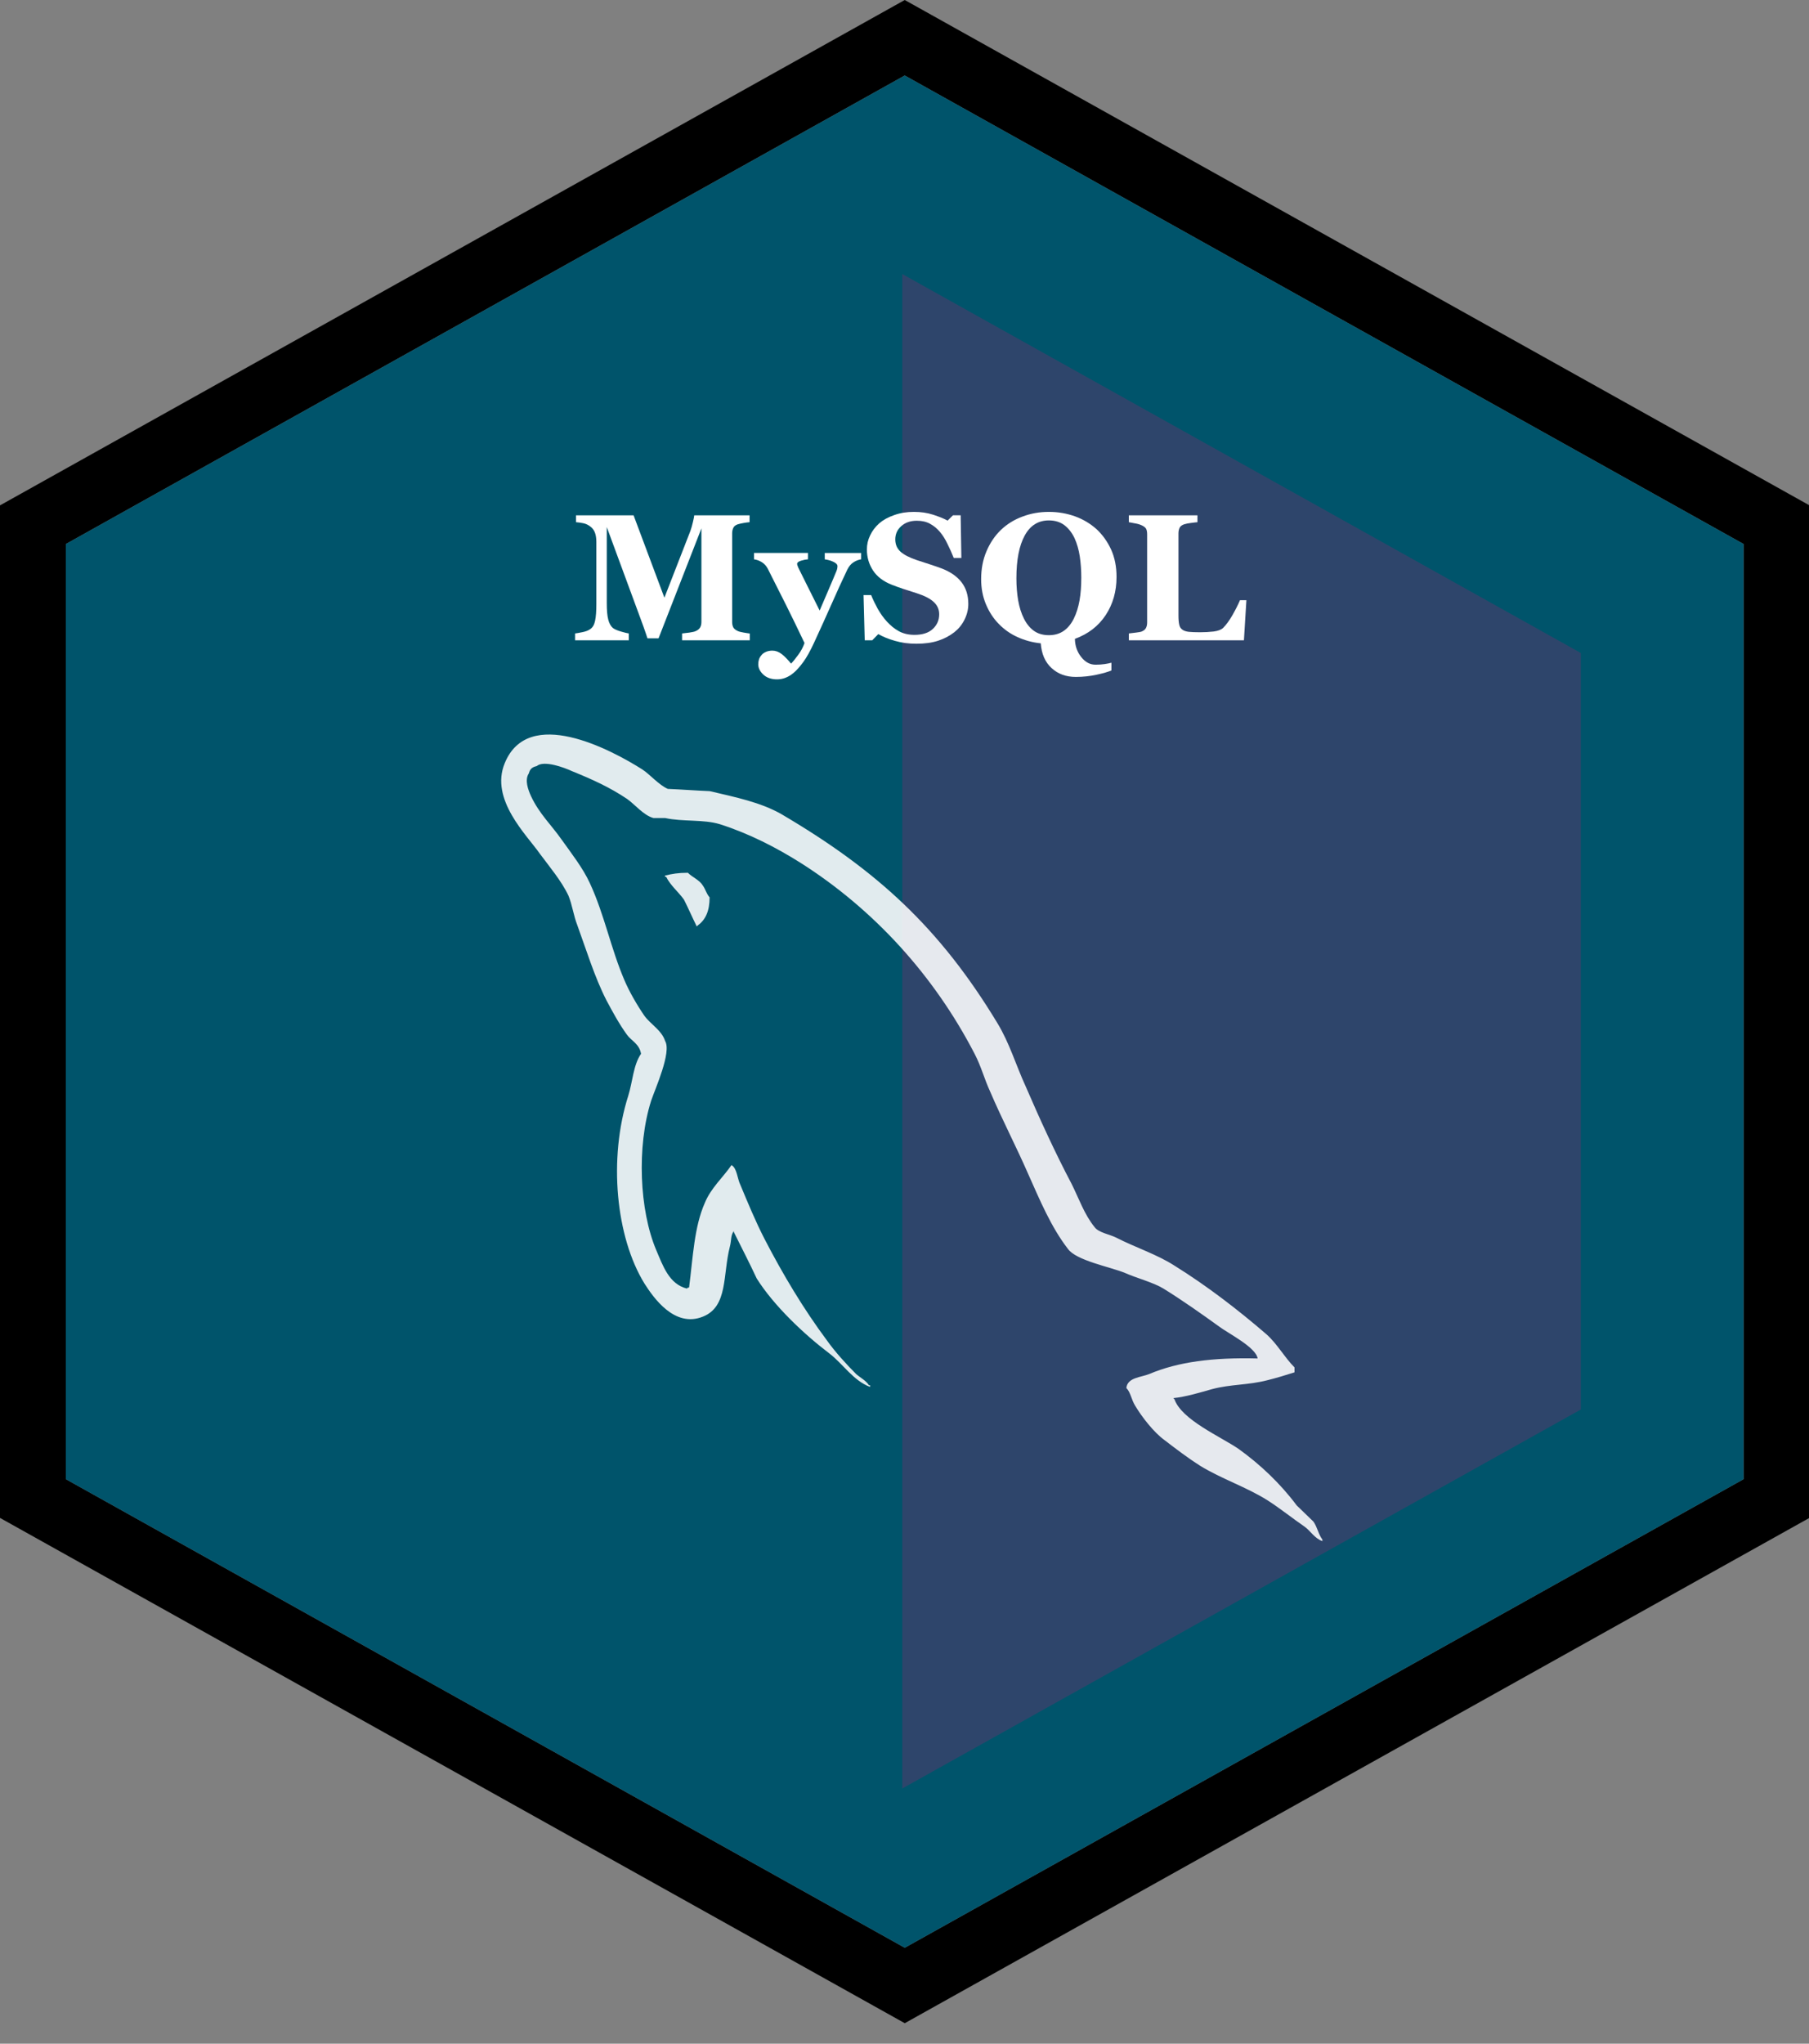 <svg width="62" height="70" xmlns="http://www.w3.org/2000/svg" xmlns:svg="http://www.w3.org/2000/svg">
    <rect width="100%" height="100%" fill="#808080" stroke="none"/>
    <g id="hex_mysql">
        <path
            d="m31.009,69.298l31.006,-17.308l0,-34.681l-31.007,-17.309l-31.008,17.31l0,34.681l31.009,17.307zm-28.752,-50.664l28.751,-16.048l28.75,16.048l0,32.03l-28.749,16.05l-28.752,-16.05l0,-32.03z"
            id="outline_21_" />
        <polygon fill="#00546B" id="background_34_"
            points="59.758,50.664 59.758,18.634 31.008,2.586 2.256,18.634 2.256,50.664 31.009,66.714 " />
        <polygon fill="#2E456B" id="background_33_"
            points="30.923,9.386 54.181,22.367 54.181,48.277 30.923,61.259 " />
        <g id="svg_14">
            <path
                d="m25.699,21.932l-2.322,0l0,-0.235c0.069,-0.007 0.155,-0.017 0.252,-0.03c0.1,-0.017 0.169,-0.029 0.203,-0.046c0.076,-0.03 0.128,-0.072 0.16,-0.123c0.033,-0.053 0.048,-0.119 0.048,-0.2l0,-3.2l-1.469,3.765l-0.381,0c-0.021,-0.066 -0.064,-0.198 -0.135,-0.397c-0.073,-0.196 -0.13,-0.352 -0.174,-0.473l-1.085,-2.941l0,2.605c0,0.248 0.017,0.438 0.051,0.567c0.033,0.128 0.088,0.227 0.159,0.286c0.053,0.041 0.143,0.082 0.272,0.12c0.131,0.037 0.219,0.061 0.273,0.067l0,0.235l-1.842,0l0,-0.235c0.05,-0.007 0.134,-0.019 0.245,-0.043c0.115,-0.021 0.209,-0.057 0.279,-0.108c0.082,-0.056 0.136,-0.151 0.163,-0.285c0.029,-0.133 0.043,-0.325 0.043,-0.572l0,-2.122c0,-0.127 -0.016,-0.234 -0.048,-0.321c-0.033,-0.086 -0.081,-0.151 -0.146,-0.202c-0.081,-0.063 -0.163,-0.104 -0.248,-0.121c-0.084,-0.019 -0.169,-0.029 -0.256,-0.037l0,-0.235l1.974,0l1.056,2.821l0.891,-2.287c0.03,-0.086 0.06,-0.186 0.087,-0.304c0.028,-0.117 0.043,-0.194 0.045,-0.23l1.896,0l0,0.235c-0.063,0.006 -0.132,0.013 -0.201,0.027c-0.071,0.013 -0.14,0.026 -0.202,0.045c-0.079,0.027 -0.132,0.07 -0.156,0.125c-0.026,0.055 -0.038,0.118 -0.038,0.186l0,3.035c0,0.072 0.012,0.132 0.038,0.183c0.024,0.047 0.077,0.091 0.156,0.127c0.041,0.02 0.104,0.036 0.197,0.052c0.092,0.017 0.163,0.026 0.214,0.033l0,0.233l0.001,0z"
                fill="#FFFFFF" id="svg_15" />
            <path
                d="m29.515,19.157c-0.09,0.015 -0.18,0.048 -0.265,0.104c-0.086,0.054 -0.155,0.139 -0.212,0.253c-0.174,0.364 -0.353,0.756 -0.535,1.169c-0.182,0.414 -0.386,0.86 -0.608,1.342c-0.125,0.27 -0.245,0.486 -0.361,0.646c-0.118,0.16 -0.227,0.285 -0.331,0.372c-0.096,0.081 -0.191,0.138 -0.287,0.174c-0.096,0.037 -0.188,0.052 -0.286,0.052c-0.19,0 -0.345,-0.052 -0.462,-0.157c-0.119,-0.108 -0.18,-0.229 -0.18,-0.359c0,-0.058 0.008,-0.111 0.022,-0.157c0.013,-0.049 0.04,-0.101 0.083,-0.15c0.032,-0.046 0.081,-0.083 0.148,-0.114s0.145,-0.047 0.229,-0.047c0.111,0 0.219,0.039 0.322,0.118c0.101,0.08 0.207,0.188 0.32,0.327c0.067,-0.066 0.146,-0.166 0.245,-0.3s0.169,-0.268 0.216,-0.406c-0.24,-0.504 -0.451,-0.939 -0.636,-1.308c-0.186,-0.368 -0.393,-0.779 -0.622,-1.234c-0.05,-0.097 -0.117,-0.17 -0.203,-0.225c-0.085,-0.053 -0.174,-0.086 -0.269,-0.099l0,-0.219l1.848,0l0,0.219c-0.068,0.004 -0.146,0.019 -0.235,0.046c-0.091,0.028 -0.136,0.064 -0.136,0.109c0,0.018 0.004,0.033 0.01,0.052c0.006,0.021 0.019,0.048 0.032,0.083c0.069,0.14 0.166,0.337 0.292,0.587c0.125,0.25 0.271,0.54 0.438,0.877c0.125,-0.286 0.229,-0.532 0.316,-0.737c0.089,-0.204 0.173,-0.407 0.256,-0.606c0.021,-0.049 0.031,-0.089 0.034,-0.118c0.004,-0.029 0.005,-0.05 0.005,-0.059c0,-0.036 -0.019,-0.067 -0.053,-0.095c-0.035,-0.028 -0.076,-0.052 -0.124,-0.07c-0.051,-0.022 -0.098,-0.037 -0.146,-0.047c-0.044,-0.011 -0.083,-0.017 -0.113,-0.021l0,-0.219l1.247,0l0,0.217l0.001,0z"
                fill="#FFFFFF" id="svg_16" />
            <path
                d="m31.407,22.049c-0.26,0 -0.504,-0.031 -0.731,-0.098c-0.227,-0.063 -0.418,-0.143 -0.574,-0.232l-0.208,0.213l-0.257,0l-0.041,-1.55l0.261,0c0.059,0.147 0.135,0.305 0.224,0.468c0.093,0.161 0.196,0.311 0.313,0.437c0.123,0.135 0.26,0.249 0.412,0.332c0.153,0.084 0.33,0.126 0.535,0.126c0.271,0 0.481,-0.065 0.628,-0.201c0.145,-0.135 0.22,-0.302 0.22,-0.504c0,-0.168 -0.064,-0.308 -0.187,-0.421c-0.123,-0.115 -0.314,-0.213 -0.574,-0.297c-0.17,-0.056 -0.326,-0.104 -0.466,-0.15c-0.143,-0.048 -0.275,-0.094 -0.4,-0.144c-0.288,-0.114 -0.503,-0.277 -0.643,-0.491c-0.139,-0.215 -0.208,-0.451 -0.208,-0.716c0,-0.17 0.034,-0.326 0.11,-0.481c0.072,-0.156 0.177,-0.293 0.313,-0.415c0.135,-0.117 0.303,-0.21 0.512,-0.282c0.207,-0.075 0.431,-0.11 0.676,-0.11c0.238,0 0.46,0.031 0.667,0.099s0.369,0.134 0.488,0.2l0.184,-0.182l0.264,0l0.024,1.46l-0.262,0c-0.061,-0.156 -0.132,-0.317 -0.214,-0.479c-0.079,-0.168 -0.166,-0.303 -0.258,-0.411c-0.097,-0.116 -0.212,-0.211 -0.34,-0.28c-0.129,-0.071 -0.28,-0.104 -0.453,-0.104c-0.217,0 -0.395,0.061 -0.532,0.184c-0.139,0.123 -0.206,0.274 -0.206,0.456c0,0.17 0.059,0.311 0.178,0.418c0.121,0.111 0.309,0.205 0.561,0.291c0.148,0.049 0.3,0.099 0.458,0.149c0.155,0.049 0.29,0.099 0.413,0.144c0.29,0.115 0.511,0.27 0.664,0.469c0.151,0.199 0.229,0.444 0.229,0.738c0,0.187 -0.044,0.366 -0.13,0.538c-0.085,0.173 -0.204,0.317 -0.35,0.432c-0.164,0.127 -0.349,0.225 -0.56,0.293c-0.211,0.068 -0.457,0.101 -0.74,0.101z"
                fill="#FFFFFF" id="svg_17" />
            <path
                d="m37.58,18.123c0.21,0.195 0.376,0.429 0.501,0.7c0.124,0.273 0.186,0.589 0.186,0.938c0,0.496 -0.124,0.933 -0.373,1.309c-0.249,0.377 -0.601,0.646 -1.054,0.812c0.005,0.24 0.076,0.447 0.217,0.623c0.139,0.176 0.302,0.262 0.491,0.262c0.117,0 0.219,-0.007 0.307,-0.021c0.087,-0.012 0.167,-0.028 0.237,-0.047l0,0.265c-0.113,0.049 -0.284,0.098 -0.511,0.147c-0.226,0.049 -0.463,0.075 -0.709,0.075c-0.339,0 -0.616,-0.103 -0.833,-0.305c-0.221,-0.202 -0.342,-0.485 -0.369,-0.846c-0.285,-0.029 -0.55,-0.102 -0.795,-0.213c-0.247,-0.111 -0.464,-0.264 -0.648,-0.456c-0.185,-0.188 -0.329,-0.412 -0.438,-0.673c-0.108,-0.26 -0.162,-0.545 -0.162,-0.856c0,-0.352 0.061,-0.668 0.181,-0.951c0.121,-0.285 0.284,-0.531 0.493,-0.732c0.207,-0.199 0.455,-0.354 0.739,-0.459c0.283,-0.108 0.587,-0.162 0.908,-0.162s0.621,0.054 0.903,0.155c0.28,0.103 0.521,0.25 0.729,0.435zm-0.777,3.065c0.09,-0.183 0.155,-0.39 0.196,-0.622c0.041,-0.23 0.06,-0.494 0.06,-0.784c0,-0.249 -0.017,-0.489 -0.051,-0.721c-0.036,-0.238 -0.097,-0.445 -0.181,-0.63c-0.087,-0.182 -0.201,-0.329 -0.344,-0.441c-0.144,-0.108 -0.32,-0.165 -0.535,-0.165c-0.363,0 -0.64,0.173 -0.829,0.52c-0.189,0.346 -0.284,0.832 -0.284,1.462c0,0.27 0.02,0.521 0.061,0.76c0.042,0.236 0.107,0.443 0.197,0.621c0.089,0.179 0.203,0.319 0.342,0.419c0.14,0.1 0.311,0.149 0.514,0.149c0.2,0 0.369,-0.05 0.514,-0.151c0.142,-0.102 0.254,-0.242 0.34,-0.417z"
                fill="#FFFFFF" id="svg_18" />
            <path
                d="m42.718,20.558l-0.085,1.374l-3.944,0l0,-0.235c0.071,-0.007 0.154,-0.017 0.248,-0.03s0.157,-0.022 0.188,-0.035c0.072,-0.029 0.122,-0.068 0.149,-0.12c0.028,-0.051 0.042,-0.114 0.042,-0.19l0,-3.022c0,-0.072 -0.011,-0.132 -0.031,-0.18c-0.023,-0.047 -0.077,-0.092 -0.16,-0.129c-0.063,-0.029 -0.14,-0.052 -0.227,-0.065c-0.087,-0.019 -0.158,-0.032 -0.21,-0.04l0,-0.235l2.352,0l0,0.235c-0.064,0.008 -0.141,0.013 -0.229,0.027c-0.087,0.01 -0.162,0.025 -0.226,0.045c-0.079,0.027 -0.132,0.067 -0.158,0.122c-0.025,0.056 -0.038,0.118 -0.038,0.188l0,2.816c0,0.133 0.009,0.238 0.027,0.313c0.016,0.076 0.053,0.132 0.105,0.168c0.051,0.039 0.123,0.064 0.22,0.076c0.092,0.009 0.221,0.015 0.385,0.015c0.163,0 0.319,-0.008 0.472,-0.026c0.152,-0.021 0.26,-0.062 0.326,-0.127c0.103,-0.104 0.208,-0.245 0.315,-0.433c0.108,-0.188 0.193,-0.358 0.259,-0.512l0.22,0l0,0z"
                fill="#FFFFFF" id="svg_19" />
        </g>
        <g id="g3001_1_" opacity="0.88" transform="translate(230.46 6.496)">
            <path
                d="m-187.357,40.034c-1.534,-0.038 -2.72,0.113 -3.716,0.533c-0.286,0.116 -0.747,0.116 -0.783,0.479c0.15,0.154 0.171,0.403 0.305,0.612c0.229,0.383 0.632,0.902 0.997,1.168c0.4,0.307 0.804,0.615 1.225,0.883c0.747,0.457 1.588,0.727 2.315,1.186c0.422,0.269 0.844,0.611 1.267,0.9c0.208,0.151 0.341,0.401 0.609,0.495c0,-0.017 0,-0.037 0,-0.055c-0.134,-0.172 -0.172,-0.422 -0.306,-0.613c-0.191,-0.191 -0.383,-0.364 -0.574,-0.555c-0.556,-0.745 -1.244,-1.397 -1.991,-1.935c-0.613,-0.42 -1.953,-0.995 -2.199,-1.702c0,0 -0.021,-0.02 -0.04,-0.038c0.421,-0.041 0.919,-0.192 1.322,-0.306c0.65,-0.174 1.244,-0.135 1.912,-0.309c0.309,-0.077 0.612,-0.17 0.921,-0.268c0,-0.057 0,-0.114 0,-0.169c-0.346,-0.347 -0.594,-0.808 -0.959,-1.132c-0.976,-0.842 -2.047,-1.665 -3.156,-2.354c-0.594,-0.384 -1.362,-0.632 -1.992,-0.957c-0.229,-0.116 -0.612,-0.173 -0.746,-0.364c-0.345,-0.421 -0.537,-0.977 -0.784,-1.474c-0.557,-1.054 -1.092,-2.222 -1.571,-3.331c-0.344,-0.747 -0.556,-1.493 -0.977,-2.184c-1.97,-3.253 -4.115,-5.224 -7.407,-7.158c-0.708,-0.401 -1.552,-0.574 -2.45,-0.784c-0.479,-0.02 -0.957,-0.057 -1.436,-0.077c-0.307,-0.132 -0.613,-0.497 -0.88,-0.67c-1.093,-0.69 -3.906,-2.181 -4.71,-0.211c-0.518,1.245 0.765,2.471 1.205,3.104c0.325,0.438 0.746,0.938 0.979,1.435c0.133,0.324 0.17,0.669 0.305,1.015c0.307,0.842 0.593,1.78 0.995,2.565c0.213,0.4 0.441,0.821 0.708,1.187c0.153,0.21 0.423,0.308 0.479,0.649c-0.266,0.383 -0.287,0.957 -0.438,1.438c-0.689,2.162 -0.422,4.843 0.555,6.43c0.306,0.48 1.034,1.533 2.009,1.132c0.861,-0.346 0.671,-1.438 0.919,-2.395c0.06,-0.228 0.021,-0.381 0.136,-0.536c0,0.021 0,0.038 0,0.038c0.268,0.538 0.535,1.054 0.784,1.589c0.592,0.939 1.628,1.914 2.487,2.565c0.46,0.348 0.824,0.938 1.399,1.149c0,-0.021 0,-0.04 0,-0.059c-0.021,0 -0.021,0 -0.039,0c-0.117,-0.172 -0.287,-0.249 -0.44,-0.383c-0.345,-0.345 -0.726,-0.765 -0.997,-1.147c-0.801,-1.074 -1.511,-2.26 -2.144,-3.484c-0.306,-0.594 -0.574,-1.244 -0.822,-1.838c-0.114,-0.23 -0.114,-0.573 -0.308,-0.688c-0.287,0.42 -0.707,0.784 -0.917,1.301c-0.363,0.824 -0.401,1.839 -0.537,2.891c-0.075,0.018 -0.038,0 -0.075,0.038c-0.613,-0.154 -0.822,-0.783 -1.052,-1.321c-0.575,-1.358 -0.672,-3.54 -0.174,-5.111c0.134,-0.402 0.709,-1.664 0.479,-2.049c-0.114,-0.362 -0.498,-0.573 -0.708,-0.86c-0.25,-0.364 -0.518,-0.824 -0.688,-1.226c-0.461,-1.073 -0.688,-2.259 -1.188,-3.33c-0.229,-0.5 -0.631,-1.016 -0.957,-1.473c-0.363,-0.518 -0.765,-0.883 -1.053,-1.493c-0.096,-0.212 -0.23,-0.555 -0.075,-0.786c0.039,-0.151 0.114,-0.211 0.268,-0.247c0.249,-0.212 0.957,0.056 1.206,0.172c0.708,0.287 1.303,0.557 1.896,0.956c0.269,0.19 0.556,0.556 0.898,0.651c0.135,0 0.269,0 0.402,0c0.613,0.134 1.304,0.039 1.877,0.212c1.014,0.324 1.935,0.802 2.757,1.318c2.508,1.59 4.576,3.849 5.973,6.547c0.229,0.44 0.326,0.845 0.536,1.301c0.401,0.938 0.9,1.897 1.301,2.816c0.401,0.898 0.784,1.818 1.36,2.563c0.287,0.402 1.436,0.613 1.953,0.823c0.38,0.172 0.976,0.326 1.319,0.536c0.65,0.402 1.302,0.862 1.913,1.303c0.303,0.229 1.26,0.708 1.318,1.092l0,0l0,0z"
                fill="#FFFFFF" id="path16_1_" />
            <path
                d="m-206.885,23.398c-0.324,0 -0.556,0.037 -0.784,0.097c0,0 0,0.017 0,0.04c0.019,0 0.019,0 0.039,0c0.152,0.305 0.421,0.516 0.611,0.782c0.154,0.305 0.286,0.611 0.439,0.92c0.02,-0.022 0.038,-0.039 0.038,-0.039c0.268,-0.192 0.402,-0.499 0.402,-0.957c-0.114,-0.135 -0.136,-0.27 -0.229,-0.401c-0.112,-0.193 -0.363,-0.288 -0.516,-0.442l0,0z"
                fill="#FFFFFF" id="path18_1_" />
        </g>
    </g>
</svg>